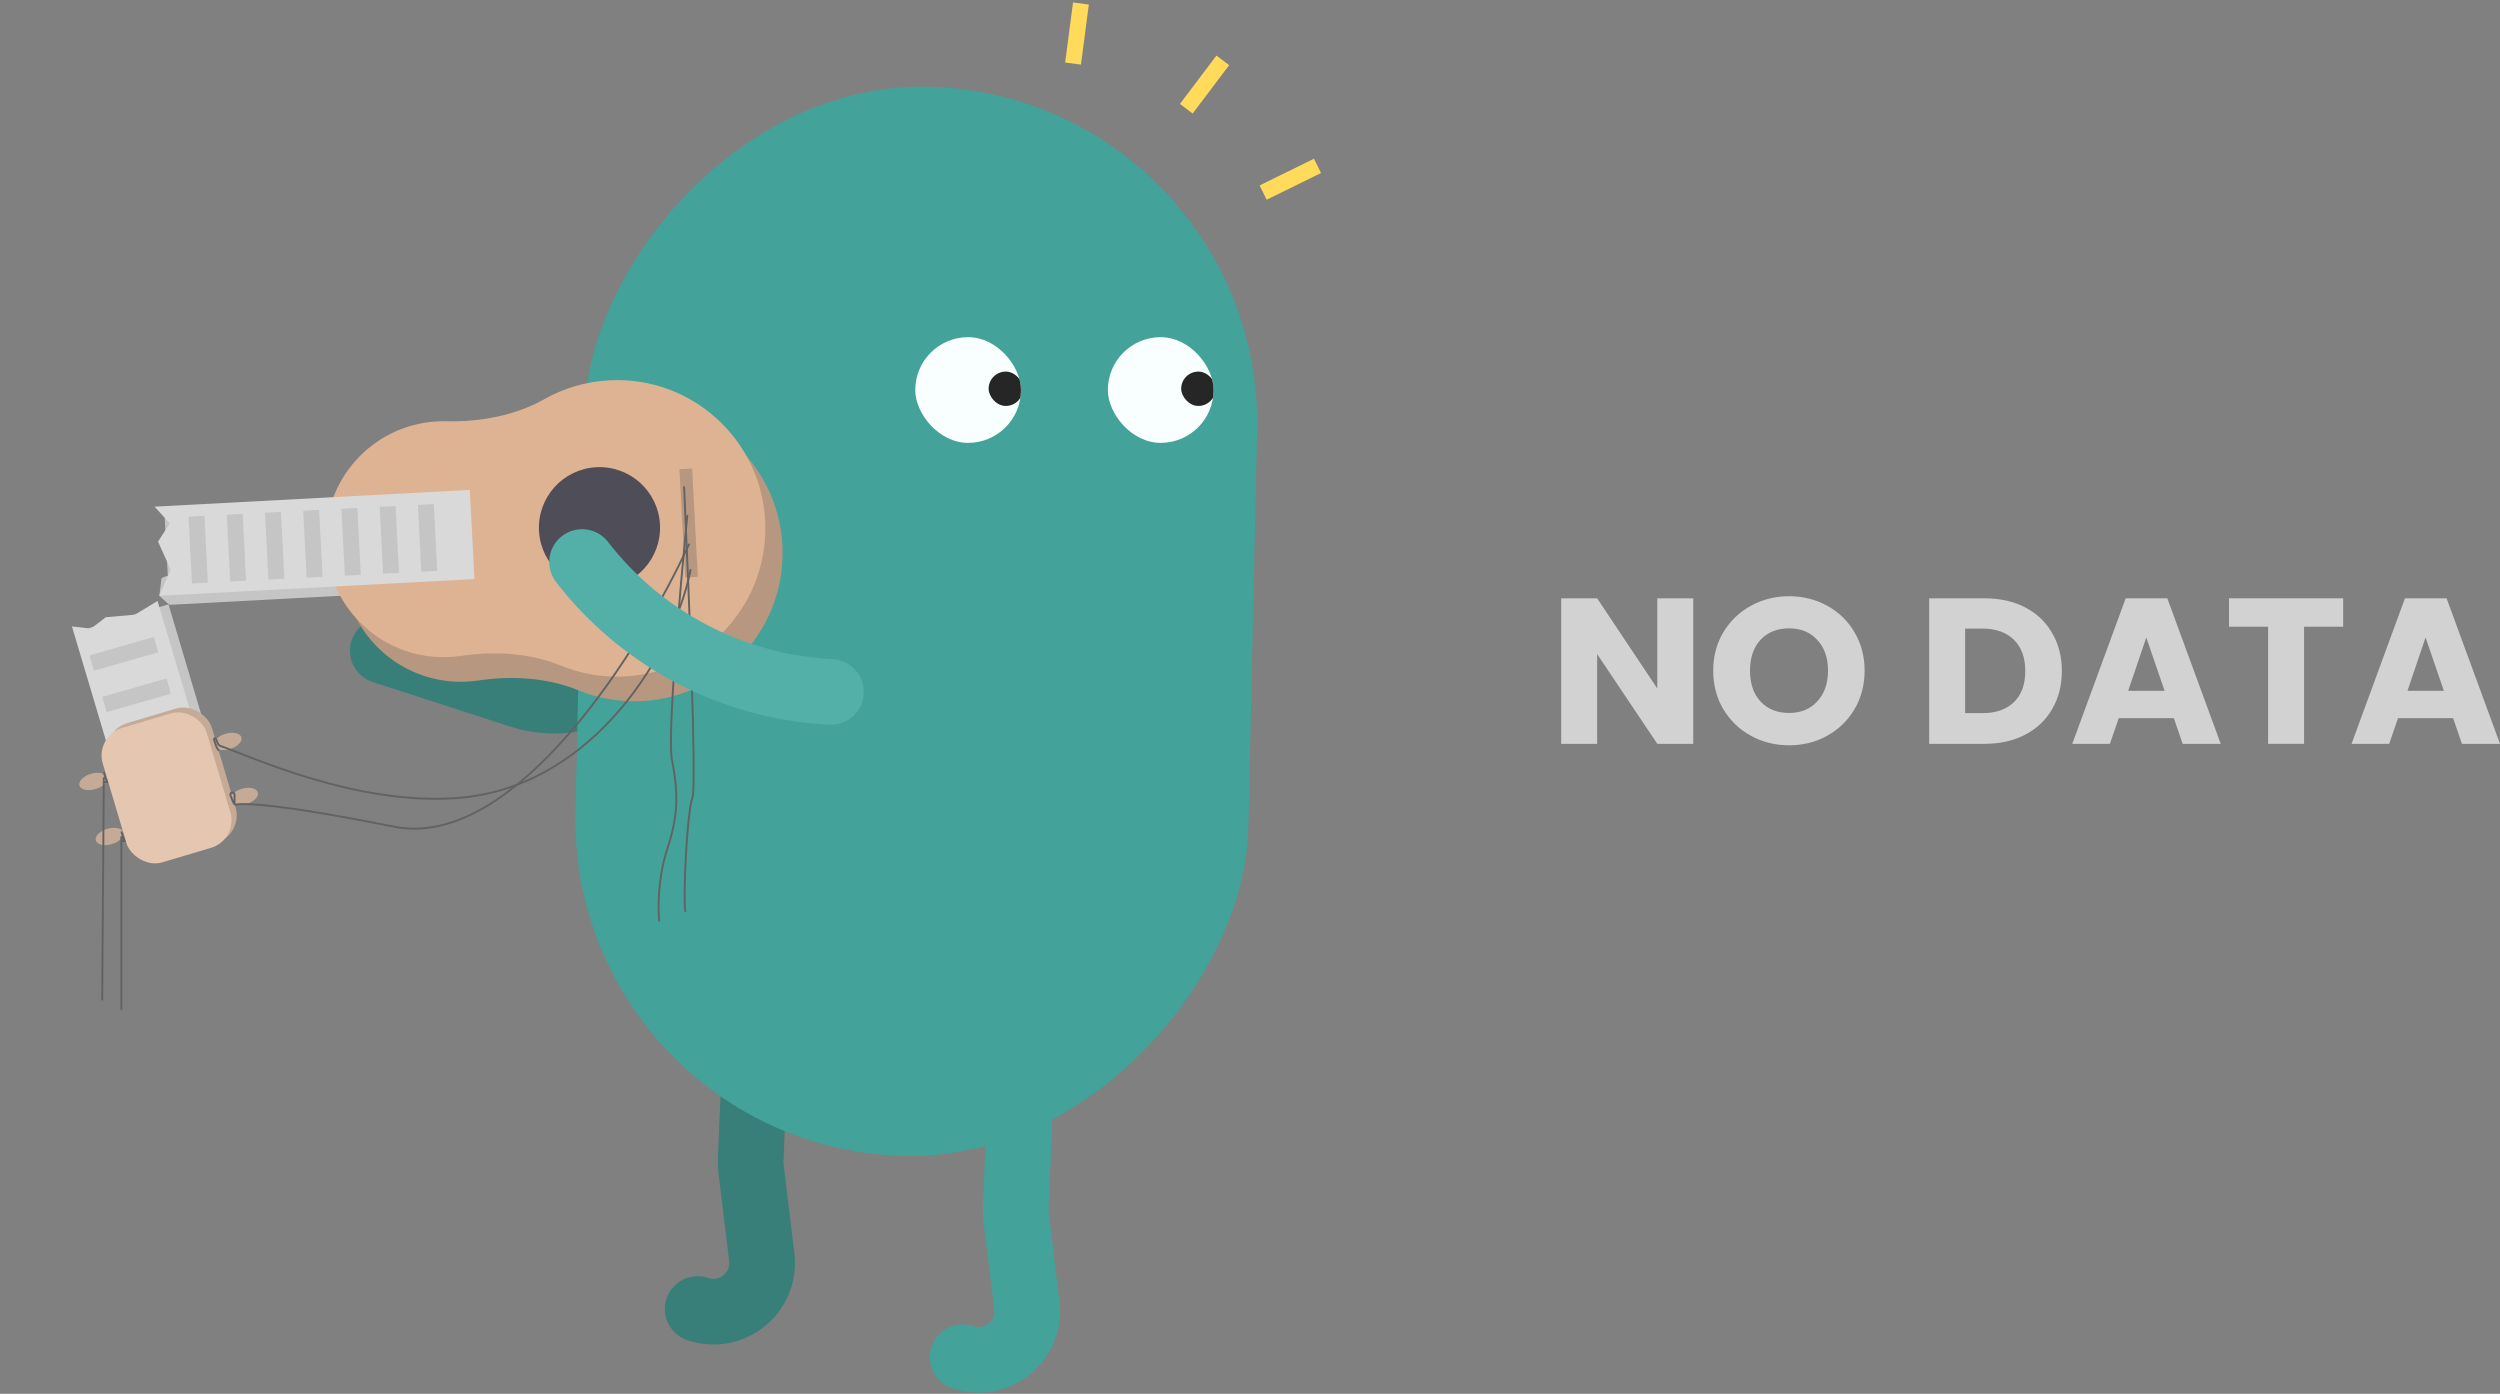 <svg width="956" height="533" viewBox="0 0 956 533" fill="none" xmlns="http://www.w3.org/2000/svg">
<rect x="0" y="0" width="956" height="533" fill="#808080" stroke="none"/>
<path d="M286.698 248.451L223.018 266.405C215.177 268.616 206.857 268.455 199.107 265.943L146.375 248.849" stroke="#387E79" stroke-width="25.106" stroke-linecap="round"/>
<path d="M290.105 369.953L287.059 443.641C287.015 444.709 287.058 445.778 287.187 446.839L291.307 480.692C292.967 494.336 279.783 505.017 266.781 500.562V500.562" stroke="#387E79" stroke-width="25.106" stroke-linecap="round"/>
<rect width="257.335" height="408.867" rx="128.668" transform="matrix(-1 -0.022 -0.022 1 483.552 35.989)" fill="#43A29A"/>
<path d="M391.457 388.38L388.411 462.068C388.367 463.136 388.41 464.206 388.539 465.266L392.659 499.119C394.32 512.763 381.136 523.444 368.133 518.989V518.989" stroke="#43A29A" stroke-width="25.106" stroke-linecap="round"/>
<g clip-path="url(#clip0_343_227)">
<rect x="423.643" y="128.931" width="40.423" height="40.423" rx="20.212" fill="#F9FFFF"/>
<rect x="451.683" y="142.094" width="13.137" height="13.137" rx="6.569" fill="#262626"/>
</g>
<g clip-path="url(#clip1_343_227)">
<rect x="349.992" y="128.931" width="40.423" height="40.423" rx="20.212" fill="#F9FFFF"/>
<rect x="378.043" y="142.094" width="13.137" height="13.137" rx="6.569" fill="#262626"/>
</g>
<rect width="34.139" height="63.4" transform="matrix(-0.958 0.285 0.285 0.958 64.43 231.101)" fill="#C5C5C5"/>
<path d="M60.234 229.807L51.616 235.044L40.459 236.026L34.763 240.394L27.514 239.545L45.599 300.311L78.319 290.573L60.234 229.807Z" fill="#D9D9D9"/>
<rect x="93.199" y="319.217" width="41.454" height="53.646" rx="10.973" transform="rotate(163.426 93.199 319.217)" fill="#C5AA98"/>
<rect x="91.209" y="321.081" width="41.454" height="53.646" rx="10.973" transform="rotate(163.426 91.209 321.081)" fill="#E5C7B1"/>
<ellipse cx="93.317" cy="304.561" rx="5.487" ry="3.048" transform="rotate(163.426 93.317 304.561)" fill="#C5AA98"/>
<ellipse cx="87.055" cy="283.526" rx="5.487" ry="3.048" transform="rotate(163.426 87.055 283.526)" fill="#C5AA98"/>
<ellipse cx="41.894" cy="319.864" rx="5.487" ry="3.048" transform="rotate(163.426 41.894 319.864)" fill="#C5AA98"/>
<ellipse cx="35.632" cy="298.829" rx="5.487" ry="3.048" transform="rotate(163.426 35.632 298.829)" fill="#C5AA98"/>
<path d="M39.694 295.391L40.914 299.049H39.694V297.22L39.085 382.567" stroke="#626262" stroke-width="0.732"/>
<path d="M46.403 317.947L47.622 321.605H46.403V319.776V386.224" stroke="#626262" stroke-width="0.732"/>
<path d="M60.917 227.837L64.764 231.296C65.019 228.433 65.509 222.343 65.432 220.882C65.354 219.421 63.37 220.381 61.779 221.076L60.917 227.837Z" fill="#C5C5C5"/>
<rect x="64.765" y="231.294" width="34.139" height="120.704" transform="rotate(-93.042 64.765 231.294)" fill="#C5C5C5"/>
<path fill-rule="evenodd" clip-rule="evenodd" d="M214.62 162.135C203.72 168.326 189.981 170.82 177.449 170.503C176.265 170.474 175.07 170.49 173.867 170.554C148.987 171.876 129.89 193.116 131.212 217.995C132.534 242.875 153.775 261.972 178.654 260.65C180.137 260.571 181.6 260.421 183.039 260.205C195.436 258.336 209.378 259.103 220.965 263.891C228.525 267.015 236.882 268.544 245.594 268.082C276.861 266.42 300.862 239.726 299.2 208.459C297.539 177.191 270.845 153.191 239.577 154.852C230.495 155.335 222.026 157.93 214.62 162.135Z" fill="#B89780"/>
<path fill-rule="evenodd" clip-rule="evenodd" d="M208.01 152.718C197.11 158.909 183.371 161.403 170.839 161.086C169.655 161.057 168.46 161.073 167.257 161.137C142.377 162.459 123.28 183.699 124.602 208.578C125.924 233.458 147.165 252.555 172.044 251.233C173.527 251.154 174.99 251.004 176.429 250.788C188.826 248.919 202.768 249.686 214.355 254.474C221.915 257.598 230.272 259.127 238.984 258.665C270.251 257.003 294.252 230.309 292.59 199.042C290.929 167.774 264.235 143.774 232.967 145.435C223.885 145.918 215.416 148.513 208.01 152.718Z" fill="#DEB394"/>
<circle cx="229.244" cy="201.797" r="23.166" transform="rotate(-93.042 229.244 201.797)" fill="#4F4E58"/>
<path d="M60.914 227.835L65.267 217.836L60.423 207.105L64.938 200.15L59.103 193.744L179.637 187.34L181.449 221.43L60.914 227.835Z" fill="#D9D9D9"/>
<rect x="261.997" y="220.813" width="41.454" height="4.877" transform="rotate(-93.042 261.997 220.813)" fill="#B89780"/>
<rect x="39.089" y="266.462" width="25.604" height="6.096" transform="rotate(-15.955 39.089 266.462)" fill="#C5C5C5"/>
<rect x="34.215" y="250.612" width="25.604" height="6.096" transform="rotate(-15.955 34.215 250.612)" fill="#C5C5C5"/>
<rect x="73.405" y="223.133" width="25.604" height="6.096" transform="rotate(-92.933 73.405 223.133)" fill="#C5C5C5"/>
<rect x="88.027" y="222.384" width="25.604" height="6.096" transform="rotate(-92.933 88.027 222.384)" fill="#C5C5C5"/>
<rect x="102.645" y="221.635" width="25.604" height="6.096" transform="rotate(-92.933 102.645 221.635)" fill="#C5C5C5"/>
<rect x="117.257" y="220.887" width="25.604" height="6.096" transform="rotate(-92.933 117.257 220.887)" fill="#C5C5C5"/>
<rect x="131.875" y="220.138" width="25.604" height="6.096" transform="rotate(-92.933 131.875 220.138)" fill="#C5C5C5"/>
<rect x="146.494" y="219.389" width="25.604" height="6.096" transform="rotate(-92.933 146.494 219.389)" fill="#C5C5C5"/>
<rect x="161.109" y="218.64" width="25.604" height="6.096" transform="rotate(-92.933 161.109 218.64)" fill="#C5C5C5"/>
<path d="M263.428 208.216C245.139 248.045 196.979 325.385 150.648 316.119C92.735 304.536 90.296 308.194 89.687 307.584M89.687 307.584C89.286 307.183 88.584 305.385 88.121 304.08C87.972 303.659 88.201 303.202 88.624 303.061V303.061C89.147 302.887 89.687 303.276 89.687 303.827V307.584Z" stroke="#626262" stroke-width="0.732" stroke-linecap="round" stroke-linejoin="round"/>
<path d="M262.821 197.243C260.111 224.608 255.147 281.606 256.968 290.683C259.244 302.029 259.569 311.373 255.341 324.054C251.114 336.735 251.764 349.416 252.09 352.086" stroke="#626262" stroke-width="0.732" stroke-linecap="round" stroke-linejoin="round"/>
<path d="M261.6 186.27C263.351 224.005 266.441 300.576 264.784 304.982C262.714 310.489 261.122 343.533 262.077 348.428" stroke="#626262" stroke-width="0.732" stroke-linecap="round" stroke-linejoin="round"/>
<path d="M264.041 217.97C258.554 247.232 228.181 301.057 175.037 305.145C136.243 308.13 96.086 289.3 84.312 285.267C83.846 285.107 83.488 284.763 83.305 284.306L82.602 282.549C82.495 282.28 82.147 282.208 81.942 282.413V282.413C81.834 282.521 81.796 282.681 81.844 282.826L82.712 285.429C82.891 285.967 83.193 286.456 83.594 286.857V286.857" stroke="#626262" stroke-width="0.732" stroke-linecap="round" stroke-linejoin="round"/>
<path d="M317.741 264.581L316.825 264.53C279.703 262.443 245.317 244.342 222.583 214.922V214.922" stroke="#53B0A8" stroke-width="25.106" stroke-linecap="round"/>
<rect x="410.326" y="0.946" width="6.096" height="23.166" transform="rotate(7.477 410.326 0.946)" fill="#FFDA5B"/>
<rect x="465.159" y="21.254" width="6.096" height="23.166" transform="rotate(37.05 465.159 21.254)" fill="#FFDA5B"/>
<rect x="502.471" y="60.689" width="6.096" height="23.166" transform="rotate(63.831 502.471 60.689)" fill="#FFDA5B"/>
<path d="M647.497 284.445H633.747L610.75 250.118V284.445H597V228.793H610.75L633.747 263.278V228.793H647.497V284.445Z" fill="#D2D2D2"/>
<path d="M684.159 285C678.852 285 673.974 283.784 669.525 281.353C665.129 278.922 661.618 275.54 658.991 271.206C656.418 266.819 655.132 261.904 655.132 256.46C655.132 251.017 656.418 246.128 658.991 241.794C661.618 237.46 665.129 234.078 669.525 231.647C673.974 229.216 678.852 228 684.159 228C689.466 228 694.318 229.216 698.713 231.647C703.163 234.078 706.647 237.46 709.166 241.794C711.74 246.128 713.026 251.017 713.026 256.46C713.026 261.904 711.74 266.819 709.166 271.206C706.593 275.54 703.109 278.922 698.713 281.353C694.318 283.784 689.466 285 684.159 285ZM684.159 272.633C688.662 272.633 692.254 271.153 694.934 268.193C697.668 265.234 699.035 261.323 699.035 256.46C699.035 251.545 697.668 247.634 694.934 244.727C692.254 241.768 688.662 240.288 684.159 240.288C679.603 240.288 675.958 241.741 673.224 244.648C670.543 247.555 669.203 251.492 669.203 256.46C669.203 261.376 670.543 265.313 673.224 268.273C675.958 271.179 679.603 272.633 684.159 272.633Z" fill="#D2D2D2"/>
<path d="M758.863 228.793C764.813 228.793 770.013 229.955 774.462 232.281C778.911 234.606 782.342 237.883 784.754 242.111C787.22 246.287 788.453 251.122 788.453 256.619C788.453 262.063 787.22 266.898 784.754 271.127C782.342 275.355 778.885 278.631 774.382 280.957C769.932 283.282 764.759 284.445 758.863 284.445H737.715V228.793H758.863ZM757.978 272.712C763.178 272.712 767.225 271.312 770.12 268.51C773.015 265.709 774.462 261.745 774.462 256.619C774.462 251.492 773.015 247.502 770.12 244.648C767.225 241.794 763.178 240.367 757.978 240.367H751.465V272.712H757.978Z" fill="#D2D2D2"/>
<path d="M831.276 274.615H810.209L806.832 284.445H792.439L812.862 228.793H828.783L849.207 284.445H834.653L831.276 274.615ZM827.738 264.15L820.742 243.776L813.827 264.15H827.738Z" fill="#D2D2D2"/>
<path d="M896.03 228.793V239.654H881.073V284.445H867.324V239.654H852.368V228.793H896.03Z" fill="#D2D2D2"/>
<path d="M938.069 274.615H917.002L913.625 284.445H899.231L919.655 228.793H935.576L956 284.445H941.446L938.069 274.615ZM934.531 264.15L927.535 243.776L920.62 264.15H934.531Z" fill="#D2D2D2"/>
<defs>
<clipPath id="clip0_343_227">
<rect x="423.643" y="128.931" width="40.423" height="40.423" rx="20.212" fill="white"/>
</clipPath>
<clipPath id="clip1_343_227">
<rect x="349.992" y="128.931" width="40.423" height="40.423" rx="20.212" fill="white"/>
</clipPath>
</defs>
</svg>
